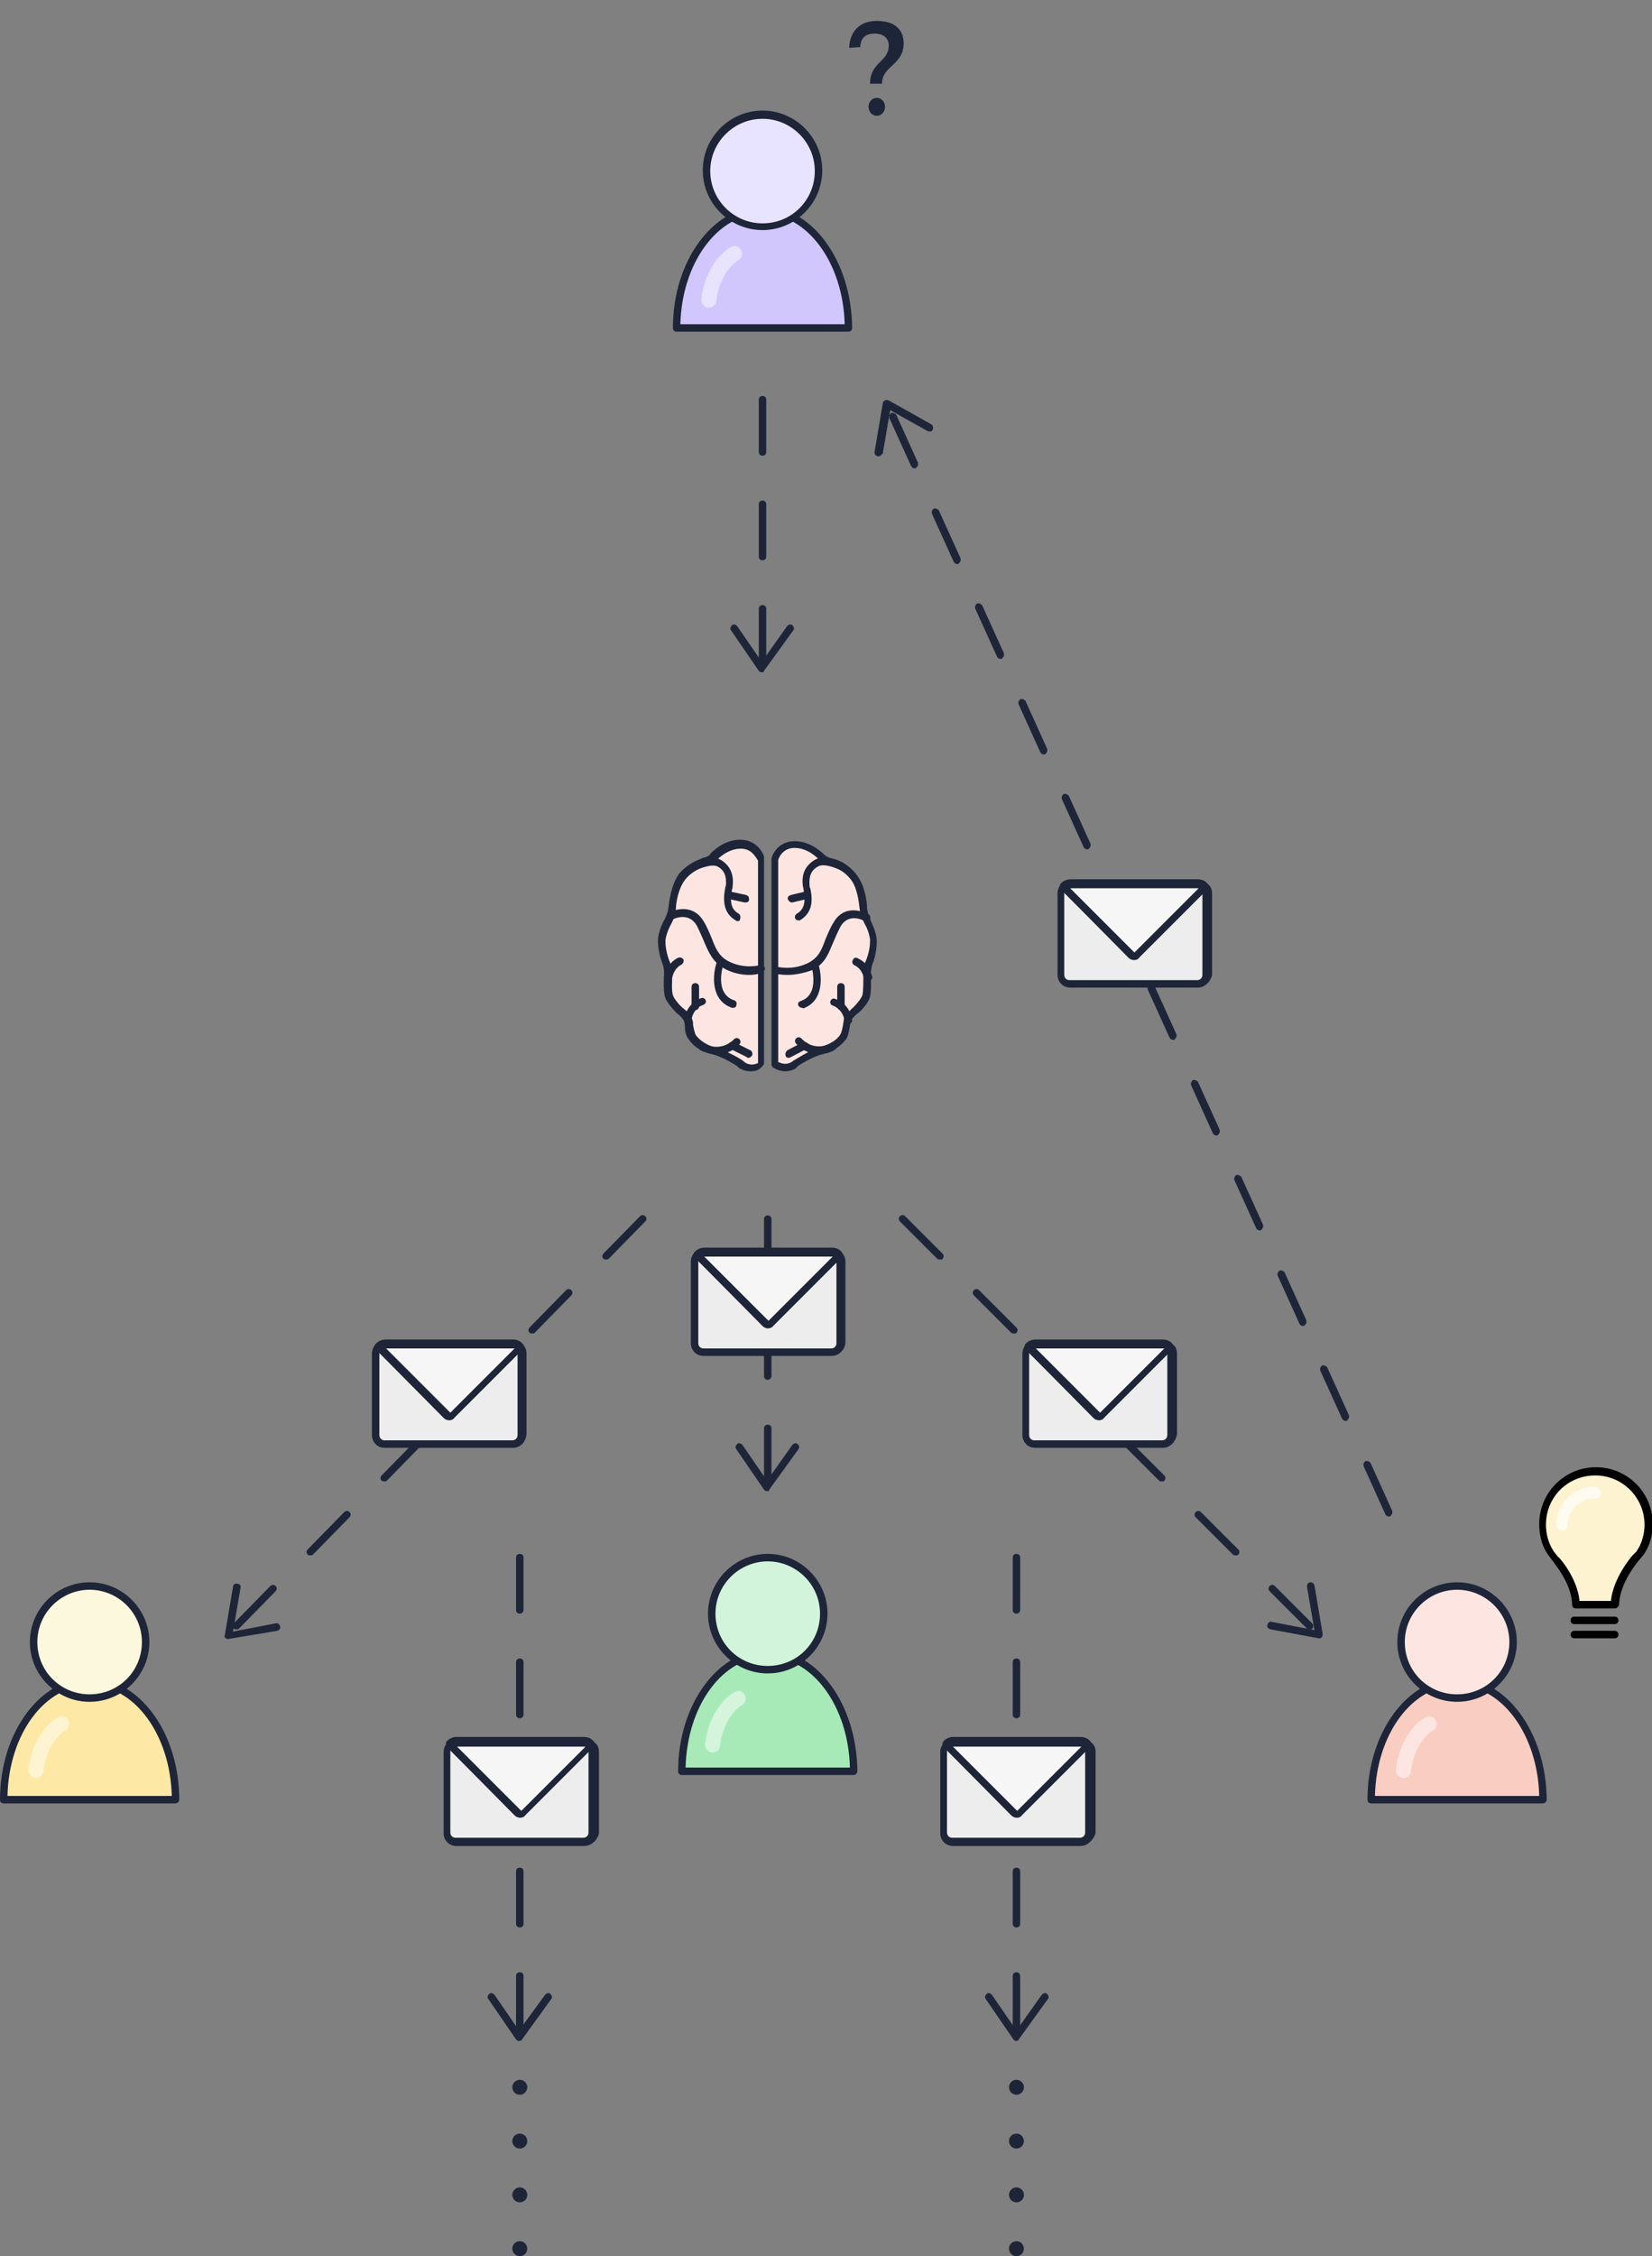 <?xml version="1.0" encoding="utf-8"?>
<!-- Generator: Adobe Illustrator 18.1.1, SVG Export Plug-In . SVG Version: 6.00 Build 0)  -->
<svg version="1.1" id="Calque_1" xmlns="http://www.w3.org/2000/svg" xmlns:xlink="http://www.w3.org/1999/xlink" x="0px" y="0px"
	 viewBox="0 0 221.2 302" enable-background="new 0 0 221.2 302" xml:space="preserve">
<rect x="0" y="0" width="221.2" height="302" fill="#808080" stroke="none"/>
<g>
	<g>
		<path fill="#FDE6E2" d="M101.8,115.1c0,0-0.5-1.9-2.7-2c-2.1,0-3.7,1.8-3.7,1.8s-0.4,0.4-1.1,0.6c-0.8,0.2-2.1,0.7-3.1,2
			c-1,1.2-1.3,3.2-1.3,4.2c-0.1,1-0.4,1.6-0.7,2.1c-0.3,0.5-0.7,1.6-0.7,2.2c0,1.1,0.3,2.2,0.6,2.9c0.3,0.8,0.2,1.9,0.2,1.9
			s-0.1,1.6,0.1,2.4c0.2,0.8,1.4,2,1.4,2s1,0.7,1.2,1.3c0.2,0.6,0.2,1.7,0.6,2.3s1.3,1.4,2.8,1.8s3.6,1.7,3.6,1.7s1.2,1.1,2.8,0.1
			V115.1z"/>
		<path fill="#1E2538" d="M100.5,143.4C100.5,143.4,100.5,143.4,100.5,143.4c-1.1,0-1.8-0.6-1.8-0.7v0c0,0-2-1.3-3.4-1.6
			c-1.8-0.4-2.7-1.4-3.1-2c-0.4-0.5-0.5-1.2-0.5-1.8c0-0.2-0.1-0.5-0.1-0.6c-0.1-0.3-0.6-0.8-1-1.1c-0.2-0.2-1.4-1.4-1.6-2.3
			c-0.2-0.9-0.1-2.5-0.1-2.6c0,0,0.1-1-0.2-1.7c-0.3-0.8-0.6-1.9-0.6-3.1c0-0.8,0.4-1.9,0.7-2.5c0.3-0.5,0.6-1.1,0.7-1.9
			c0.1-0.9,0.4-3.1,1.4-4.5c1.2-1.5,2.9-2,3.3-2.2c0.6-0.1,0.9-0.4,0.9-0.5c0.1-0.1,1.7-1.9,4-1.9c2,0,3,1.5,3.2,2.3
			c0,0,0,0.1,0,0.1v27.5c0,0.2-0.1,0.3-0.2,0.4C101.6,143.3,101.1,143.4,100.5,143.4z M99.2,113.6c-1.9,0-3.3,1.6-3.3,1.6
			c0,0.1-0.5,0.5-1.4,0.8c-0.4,0.1-1.8,0.5-2.8,1.8c-0.9,1.2-1.2,3.1-1.2,3.9c-0.1,1.1-0.5,1.7-0.8,2.3c-0.3,0.6-0.6,1.5-0.6,2
			c0,1,0.3,2.1,0.6,2.8c0.3,0.9,0.3,2.1,0.3,2.1c0,0.4-0.1,1.7,0.1,2.3c0.1,0.4,0.8,1.3,1.3,1.7c0.1,0.1,1.1,0.8,1.3,1.6
			c0.1,0.2,0.1,0.5,0.1,0.7c0.1,0.5,0.2,1.1,0.4,1.4c0.3,0.4,1.1,1.2,2.5,1.6c1.6,0.4,3.7,1.7,3.8,1.8c0.1,0.1,0.5,0.5,1.2,0.5l0,0
			c0.3,0,0.5-0.1,0.8-0.2v-27.1C101.2,114.8,100.7,113.6,99.2,113.6C99.2,113.6,99.2,113.6,99.2,113.6z"/>
	</g>
	<g>
		<path fill="#1E2538" d="M98.8,123.3c-0.1,0-0.2,0-0.3-0.1c-1.9-1.1-1.6-3.2-1.4-4.3c0-0.2,0.1-0.3,0.1-0.4c0.1-1.2-0.2-2-1.1-2.5
			c-0.7-0.4-2.3,0.2-2.9,0.4c-0.2,0.1-0.5,0-0.7-0.2c-0.1-0.2,0-0.5,0.2-0.7c0.3-0.1,2.5-1.2,3.8-0.4c1.2,0.7,1.8,1.9,1.6,3.5
			c0,0.1,0,0.3-0.1,0.5c-0.2,1.3-0.3,2.5,0.9,3.2c0.2,0.1,0.3,0.4,0.2,0.7C99.1,123.2,99,123.3,98.8,123.3z"/>
	</g>
	<g>
		<path fill="#1E2538" d="M100.3,130.5c-0.9,0-2.2-0.2-3.4-0.9c-1.5-0.9-2-2.1-2.6-3.5c-0.3-0.7-0.6-1.4-1-2.2
			c-1.1-1.9-3.1-0.9-3.3-0.8c-0.2,0.1-0.5,0-0.7-0.2c-0.1-0.2-0.1-0.5,0.2-0.7c1.1-0.6,3.4-1.1,4.7,1.1c0.5,0.8,0.8,1.6,1.1,2.3
			c0.5,1.3,0.9,2.3,2.1,3c2.2,1.2,4.3,0.6,4.4,0.6c0.3-0.1,0.5,0.1,0.6,0.3c0.1,0.3-0.1,0.5-0.3,0.6
			C101.9,130.3,101.2,130.5,100.3,130.5z"/>
	</g>
	<g>
		<path fill="#B2B2B2" d="M89.4,130.9c0,0,0.3-1.6,1.6-2.2"/>
		<path fill="#1E2538" d="M89.4,131.4C89.4,131.4,89.4,131.4,89.4,131.4c-0.4-0.1-0.5-0.3-0.5-0.6c0-0.1,0.3-1.8,1.9-2.6
			c0.3-0.1,0.5,0,0.7,0.2c0.1,0.3,0,0.5-0.2,0.7c-1.1,0.5-1.3,1.8-1.3,1.8C89.9,131.2,89.7,131.4,89.4,131.4z"/>
	</g>
	<g>
		<path fill="#1E2538" d="M98.2,134.9c-0.1,0-0.1,0-0.2,0c-2.9-1-2.6-4.5-2-6.2c0.1-0.3,0.4-0.4,0.6-0.3c0.3,0.1,0.4,0.4,0.3,0.6
			c-0.1,0.2-1.3,4,1.4,4.9c0.3,0.1,0.4,0.4,0.3,0.6C98.6,134.8,98.4,134.9,98.2,134.9z"/>
	</g>
	<g>
		<path fill="#1E2538" d="M96,141.1c-0.9,0-1.7-0.3-2.2-0.5c-0.2-0.1-0.3-0.4-0.2-0.7c0.1-0.2,0.4-0.3,0.7-0.2
			c0.1,0.1,2.2,1.2,4-0.6c0.2-0.2,0.5-0.2,0.7,0c0.2,0.2,0.2,0.5,0,0.7C98.1,140.8,97,141.1,96,141.1z"/>
	</g>
	<g>
		<line fill="#B2B2B2" x1="98" y1="140" x2="100.2" y2="141.1"/>
		<path fill="#1E2538" d="M100.2,141.6c-0.1,0-0.2,0-0.2-0.1l-2.2-1.1c-0.2-0.1-0.3-0.4-0.2-0.7c0.1-0.2,0.4-0.3,0.7-0.2l2.2,1.1
			c0.2,0.1,0.3,0.4,0.2,0.7C100.5,141.5,100.4,141.6,100.2,141.6z"/>
	</g>
	<g>
		<path fill="#B2B2B2" d="M92.1,136.6c0,0,0.2-1.9,2-2.5"/>
		<path fill="#1E2538" d="M92.1,137.1C92.1,137.1,92.1,137.1,92.1,137.1c-0.3,0-0.5-0.3-0.5-0.6c0-0.1,0.3-2.2,2.3-2.9
			c0.3-0.1,0.5,0.1,0.6,0.3c0.1,0.3-0.1,0.5-0.3,0.6c-1.5,0.5-1.6,2-1.6,2C92.6,136.9,92.3,137.1,92.1,137.1z"/>
	</g>
	<g>
		<line fill="#B2B2B2" x1="97.5" y1="119.8" x2="99.8" y2="120.3"/>
		<path fill="#1E2538" d="M99.8,120.8c0,0-0.1,0-0.1,0l-2.3-0.5c-0.3-0.1-0.4-0.3-0.4-0.6c0.1-0.3,0.3-0.4,0.6-0.4l2.3,0.5
			c0.3,0.1,0.4,0.3,0.4,0.6C100.3,120.7,100.1,120.8,99.8,120.8z"/>
	</g>
	<g>
		<line fill="#B2B2B2" x1="93.1" y1="134.7" x2="93.1" y2="132.1"/>
		<path fill="#1E2538" d="M93.1,135.2c-0.3,0-0.5-0.2-0.5-0.5l0-2.6c0-0.3,0.2-0.5,0.5-0.5c0,0,0,0,0,0c0.3,0,0.5,0.2,0.5,0.5l0,2.6
			C93.6,135,93.4,135.2,93.1,135.2C93.1,135.2,93.1,135.2,93.1,135.2z"/>
	</g>
	<g>
		<path fill="#FDE6E2" d="M103.8,115c0,0,0.5-1.9,2.7-2c2.1,0,3.7,1.8,3.7,1.8s0.4,0.4,1.1,0.6c0.8,0.2,2.1,0.7,3.1,2
			c1,1.2,1.3,3.2,1.3,4.2c0.1,1,0.4,1.6,0.7,2.1c0.3,0.5,0.7,1.6,0.7,2.2c0,1.1-0.3,2.2-0.6,2.9c-0.3,0.8-0.2,1.9-0.2,1.9
			s0.1,1.6-0.1,2.4c-0.2,0.8-1.4,2-1.4,2s-1,0.7-1.2,1.3s-0.2,1.7-0.6,2.3s-1.3,1.4-2.8,1.8c-1.5,0.4-3.6,1.7-3.6,1.7
			s-1.2,1.1-2.8,0.1V115z"/>
		<path fill="#1E2538" d="M105.1,143.4c-0.5,0-1.1-0.2-1.6-0.5c-0.1-0.1-0.2-0.3-0.2-0.4V115c0,0,0-0.1,0-0.1
			c0.2-0.8,1.1-2.3,3.1-2.3c0,0,0,0,0,0c2.4,0,4,1.9,4.1,1.9c0,0,0.3,0.3,0.9,0.4c0.5,0.1,2.1,0.6,3.3,2.2c1.1,1.4,1.4,3.6,1.4,4.5
			c0.1,0.8,0.4,1.4,0.6,1.9c0.3,0.6,0.7,1.7,0.7,2.5c0,1.2-0.3,2.4-0.6,3.1c-0.2,0.6-0.2,1.4-0.2,1.7c0,0.1,0.1,1.7-0.1,2.6
			c-0.2,0.9-1.4,2.1-1.6,2.2c-0.4,0.3-0.9,0.8-1,1.1c0,0.2-0.1,0.4-0.1,0.6c-0.1,0.6-0.2,1.3-0.5,1.8c-0.4,0.5-1.3,1.5-3.1,2
			c-1.4,0.3-3.4,1.6-3.5,1.7c0,0,0,0,0,0C106.9,142.8,106.2,143.4,105.1,143.4z M104.3,142.2c0.3,0.1,0.5,0.2,0.8,0.2
			c0.7,0,1.1-0.4,1.1-0.4c0.2-0.1,2.3-1.5,3.8-1.9c1.4-0.4,2.2-1.1,2.5-1.6c0.2-0.3,0.3-0.9,0.4-1.4c0-0.3,0.1-0.5,0.1-0.7
			c0.2-0.7,1.2-1.5,1.3-1.6c0.4-0.4,1.1-1.2,1.2-1.7c0.1-0.6,0.1-1.8,0.1-2.3c0-0.1-0.1-1.3,0.3-2.1c0.3-0.7,0.6-1.7,0.6-2.8
			c0-0.5-0.3-1.5-0.6-2c-0.3-0.6-0.7-1.3-0.8-2.3c-0.1-0.8-0.3-2.8-1.2-3.9c-1-1.3-2.4-1.7-2.8-1.8c-0.9-0.2-1.3-0.7-1.4-0.8
			c0,0-1.4-1.6-3.3-1.6c-1.6,0-2.1,1.3-2.2,1.6V142.2z"/>
	</g>
	<g>
		<path fill="#1E2538" d="M106.9,123.2c-0.2,0-0.3-0.1-0.4-0.2c-0.1-0.2-0.1-0.5,0.2-0.7c1.2-0.7,1.1-1.9,0.9-3.2
			c0-0.2-0.1-0.4-0.1-0.5c-0.2-1.6,0.3-2.7,1.6-3.5c1.3-0.8,3.6,0.3,3.8,0.4c0.2,0.1,0.4,0.4,0.2,0.7s-0.4,0.4-0.7,0.2
			c-0.5-0.2-2.1-0.9-2.9-0.4c-0.9,0.5-1.2,1.3-1.1,2.5c0,0.1,0,0.3,0.1,0.4c0.2,1.1,0.6,3.1-1.4,4.3
			C107.1,123.2,107,123.2,106.9,123.2z"/>
	</g>
	<g>
		<path fill="#1E2538" d="M105.4,130.5c-1,0-1.7-0.2-1.7-0.2c-0.3-0.1-0.4-0.4-0.3-0.6c0.1-0.3,0.4-0.4,0.6-0.3c0,0,2.2,0.6,4.4-0.6
			c1.2-0.7,1.6-1.6,2.1-3c0.3-0.7,0.6-1.5,1.1-2.3c1.3-2.3,3.6-1.7,4.7-1.1c0.2,0.1,0.3,0.4,0.2,0.7c-0.1,0.2-0.4,0.3-0.7,0.2
			c-0.2-0.1-2.2-1.2-3.3,0.8c-0.4,0.8-0.7,1.5-1,2.2c-0.6,1.4-1,2.6-2.6,3.5C107.6,130.3,106.4,130.5,105.4,130.5z"/>
	</g>
	<g>
		<path fill="#B2B2B2" d="M116.2,130.9c0,0-0.3-1.6-1.6-2.2"/>
		<path fill="#1E2538" d="M116.2,131.4c-0.2,0-0.5-0.2-0.5-0.4l0,0c0,0-0.2-1.3-1.3-1.8c-0.2-0.1-0.4-0.4-0.2-0.7
			c0.1-0.3,0.4-0.4,0.7-0.2c1.6,0.7,1.9,2.5,1.9,2.6C116.8,131,116.6,131.3,116.2,131.4C116.3,131.3,116.3,131.4,116.2,131.4z"/>
	</g>
	<g>
		<path fill="#1E2538" d="M107.4,134.9c-0.2,0-0.4-0.1-0.5-0.3c-0.1-0.3,0-0.5,0.3-0.6c2.7-0.9,1.4-4.8,1.4-4.9
			c-0.1-0.3,0.1-0.5,0.3-0.6c0.3-0.1,0.5,0.1,0.6,0.3c0.6,1.7,0.9,5.2-2,6.2C107.5,134.9,107.5,134.9,107.4,134.9z"/>
	</g>
	<g>
		<path fill="#1E2538" d="M109.7,141.1c-1,0-2.1-0.3-3.1-1.4c-0.2-0.2-0.2-0.5,0-0.7c0.2-0.2,0.5-0.2,0.7,0c1.8,1.9,4,0.7,4,0.6
			c0.2-0.1,0.5-0.1,0.7,0.2c0.1,0.2,0.1,0.5-0.2,0.7C111.4,140.8,110.6,141.1,109.7,141.1z"/>
	</g>
	<g>
		<line fill="#B2B2B2" x1="107.6" y1="140" x2="105.6" y2="141.1"/>
		<path fill="#1E2538" d="M105.6,141.6c-0.2,0-0.4-0.1-0.4-0.3c-0.1-0.2,0-0.5,0.2-0.7l2.1-1.1c0.2-0.1,0.5,0,0.7,0.2
			c0.1,0.2,0,0.5-0.2,0.7l-2.1,1.1C105.7,141.6,105.7,141.6,105.6,141.6z"/>
	</g>
	<g>
		<path fill="#B2B2B2" d="M113.6,136.6c0,0-0.2-1.9-2-2.5"/>
		<path fill="#1E2538" d="M113.6,137.1c-0.3,0-0.5-0.2-0.5-0.4c0-0.1-0.2-1.6-1.6-2.1c-0.3-0.1-0.4-0.4-0.3-0.6
			c0.1-0.3,0.4-0.4,0.6-0.3c2.1,0.7,2.3,2.8,2.3,2.9C114.1,136.8,113.9,137.1,113.6,137.1C113.6,137.1,113.6,137.1,113.6,137.1z"/>
	</g>
	<g>
		<line fill="#B2B2B2" x1="108.1" y1="119.8" x2="106" y2="120.3"/>
		<path fill="#1E2538" d="M106,120.8c-0.2,0-0.4-0.2-0.5-0.4c-0.1-0.3,0.1-0.5,0.4-0.6l2.1-0.5c0.3-0.1,0.5,0.1,0.6,0.4
			c0.1,0.3-0.1,0.5-0.4,0.6l-2.1,0.5C106.1,120.8,106,120.8,106,120.8z"/>
	</g>
	<g>
		<line fill="#B2B2B2" x1="112.6" y1="134.7" x2="112.6" y2="132.1"/>
		<path fill="#1E2538" d="M112.6,135.2C112.6,135.2,112.6,135.2,112.6,135.2c-0.3,0-0.5-0.2-0.5-0.5l0-2.6c0-0.3,0.2-0.5,0.5-0.5
			c0.3,0,0.5,0.2,0.5,0.5l0,2.6C113.1,135,112.9,135.2,112.6,135.2z"/>
	</g>
</g>
<g>
	<path fill="#FEF3D1" d="M219,208.5c0,0-2.8,3.2-2.8,6.3H211c0-3.1-2.8-6.3-2.8-6.3l-0.6-0.8c-0.7-1.1-1.1-2.4-1.1-3.7
		c0-3.9,3.2-7.1,7.1-7.1s7.1,3.2,7.1,7.1c0,1.5-0.4,2.8-1.2,3.9L219,208.5z"/>
	<path d="M216.2,215.3H211c-0.3,0-0.5-0.2-0.5-0.5c0-2.9-2.7-5.9-2.7-6l-0.6-0.8c-0.8-1.2-1.1-2.6-1.1-4c0-4.2,3.4-7.6,7.6-7.6
		s7.6,3.4,7.6,7.6c0,1.5-0.4,3-1.3,4.2l-0.5,0.6c0,0-2.7,3.1-2.7,6C216.7,215.1,216.5,215.3,216.2,215.3z M211.5,214.3h4.2
		c0.3-3.1,2.8-6,2.9-6.1l0.5-0.5c0.7-1,1.1-2.3,1.1-3.6c0-3.6-2.9-6.6-6.6-6.6s-6.6,2.9-6.6,6.6c0,1.2,0.3,2.4,1,3.5l0.6,0.8
		C208.7,208.3,211.2,211.2,211.5,214.3z"/>
</g>
<g>
	<path d="M216.2,217.4h-5.4c-0.3,0-0.5-0.2-0.5-0.5s0.2-0.5,0.5-0.5h5.4c0.3,0,0.5,0.2,0.5,0.5S216.5,217.4,216.2,217.4z"/>
</g>
<g>
	<path d="M216.2,219.3h-5.4c-0.3,0-0.5-0.2-0.5-0.5s0.2-0.5,0.5-0.5h5.4c0.3,0,0.5,0.2,0.5,0.5S216.5,219.3,216.2,219.3z"/>
</g>
<g opacity="0.7">
	<path fill="#FFFFFF" d="M209.2,204.9c-0.4,0-0.8-0.3-0.8-0.8c0-2.8,2.3-5.1,5.1-5.1c0.4,0,0.8,0.3,0.8,0.8s-0.3,0.8-0.8,0.8
		c-2,0-3.6,1.6-3.6,3.6C209.9,204.6,209.6,204.9,209.2,204.9z"/>
</g>
<g>
	<path fill="#D1C7FD" d="M90.6,43.9c0-8.7,5.1-15.8,11.5-15.8s11.5,7.1,11.5,15.8H90.6z"/>
	<path fill="#1E2538" d="M113.6,44.4C113.6,44.4,113.6,44.4,113.6,44.4h-23c-0.3,0-0.5-0.2-0.5-0.5c0-9,5.4-16.3,12-16.3
		c6.6,0,11.9,7.3,12,16.2c0,0,0,0.1,0,0.1C114.1,44.2,113.9,44.4,113.6,44.4z M91.1,43.4h22c-0.2-8.2-5-14.8-11-14.8
		S91.3,35.2,91.1,43.4z"/>
</g>
<g>
	<circle fill="#E8E3FE" cx="102.1" cy="22.8" r="7.5"/>
	<path fill="#1E2538" d="M102.1,30.8c-4.4,0-8-3.6-8-8c0-4.4,3.6-8,8-8s8,3.6,8,8C110.1,27.2,106.5,30.8,102.1,30.8z M102.1,15.9
		c-3.8,0-7,3.1-7,7c0,3.8,3.1,7,7,7s7-3.1,7-7C109.1,19,105.9,15.9,102.1,15.9z"/>
</g>
<g>
	<path fill="#FACDC2" d="M183.6,240.9c0-8.7,5.1-15.8,11.5-15.8s11.5,7.1,11.5,15.8H183.6z"/>
	<path fill="#1E2538" d="M206.6,241.4C206.6,241.4,206.6,241.4,206.6,241.4h-23c-0.3,0-0.5-0.2-0.5-0.5c0-9,5.4-16.3,12-16.3
		c6.6,0,11.9,7.3,12,16.2c0,0,0,0.1,0,0.1C207.1,241.1,206.9,241.4,206.6,241.4z M184.1,240.4h22c-0.2-8.2-5-14.8-11-14.8
		S184.3,232.1,184.1,240.4z"/>
</g>
<g>
	<circle fill="#FDE6E2" cx="195.1" cy="219.8" r="7.5"/>
	<path fill="#1E2538" d="M195.1,227.8c-4.4,0-8-3.6-8-8s3.6-8,8-8c4.4,0,8,3.6,8,8S199.5,227.8,195.1,227.8z M195.1,212.8
		c-3.8,0-7,3.1-7,7s3.1,7,7,7s7-3.1,7-7S198.9,212.8,195.1,212.8z"/>
</g>
<g>
	<path fill="#A8E9B8" d="M91.3,237.1c0-8.7,5.1-15.8,11.5-15.8s11.5,7.1,11.5,15.8H91.3z"/>
	<path fill="#1E2538" d="M114.3,237.6C114.3,237.6,114.3,237.6,114.3,237.6h-23c-0.3,0-0.5-0.2-0.5-0.5c0-9,5.4-16.3,12-16.3
		c6.6,0,11.9,7.3,12,16.2c0,0,0,0.1,0,0.1C114.8,237.3,114.6,237.6,114.3,237.6z M91.8,236.6h22c-0.2-8.2-5-14.8-11-14.8
		C96.8,221.7,92,228.3,91.8,236.6z"/>
</g>
<g>
	<circle fill="#D2F4DB" cx="102.8" cy="216" r="7.5"/>
	<path fill="#1E2538" d="M102.8,224c-4.4,0-8-3.6-8-8s3.6-8,8-8s8,3.6,8,8S107.2,224,102.8,224z M102.8,209c-3.8,0-7,3.1-7,7
		s3.1,7,7,7s7-3.1,7-7S106.6,209,102.8,209z"/>
</g>
<g>
	<path fill="#1E2538" d="M113.7,6.4c0.1-2.3,1.5-3.6,3.7-3.6c2.2,0,3.6,1,3.6,3c0,2.9-2.9,3-2.9,5.4h-1.6c0-2.9,2.5-2.9,2.5-5.1
		c0-1-0.7-1.6-1.9-1.6c-1.2,0-1.9,0.6-1.9,1.8L113.7,6.4z M118.5,14.3c0,0.7-0.5,1.2-1.1,1.2s-1.1-0.5-1.1-1.2
		c0-0.7,0.5-1.2,1.1-1.2S118.5,13.6,118.5,14.3z"/>
</g>
<g>
	<path fill="#1E2538" d="M102,90C102,90,102,90,102,90c-0.2,0-0.3-0.1-0.4-0.2l-3.7-5.4c-0.2-0.2-0.1-0.5,0.1-0.7
		c0.2-0.2,0.5-0.1,0.7,0.1l3.3,4.8l3.4-4.8c0.2-0.2,0.5-0.3,0.7-0.1c0.2,0.2,0.3,0.5,0.1,0.7l-3.9,5.4C102.3,89.9,102.2,90,102,90z"
		/>
</g>
<g>
	<path fill="#1E2538" d="M102.1,89c-0.3,0-0.5-0.2-0.5-0.5v-7c0-0.3,0.2-0.5,0.5-0.5s0.5,0.2,0.5,0.5v7
		C102.6,88.8,102.4,89,102.1,89z M102.1,75c-0.3,0-0.5-0.2-0.5-0.5v-7c0-0.3,0.2-0.5,0.5-0.5s0.5,0.2,0.5,0.5v7
		C102.6,74.8,102.4,75,102.1,75z M102.1,61c-0.3,0-0.5-0.2-0.5-0.5v-7c0-0.3,0.2-0.5,0.5-0.5s0.5,0.2,0.5,0.5v7
		C102.6,60.8,102.4,61,102.1,61z"/>
</g>
<g>
	<path fill="#1E2538" d="M102.7,199.6C102.7,199.6,102.7,199.6,102.7,199.6c-0.2,0-0.3-0.1-0.4-0.2l-3.7-5.4
		c-0.2-0.2-0.1-0.5,0.1-0.7c0.2-0.2,0.5-0.1,0.7,0.1l3.3,4.8l3.4-4.8c0.2-0.2,0.5-0.3,0.7-0.1c0.2,0.2,0.3,0.5,0.1,0.7l-3.9,5.4
		C103,199.6,102.9,199.6,102.7,199.6z"/>
</g>
<g>
	<path fill="#1E2538" d="M69.5,273.2C69.5,273.2,69.5,273.2,69.5,273.2c-0.2,0-0.3-0.1-0.4-0.2l-3.7-5.4c-0.2-0.2-0.1-0.5,0.1-0.7
		c0.2-0.2,0.5-0.1,0.7,0.1l3.3,4.8L73,267c0.2-0.2,0.5-0.3,0.7-0.1c0.2,0.2,0.3,0.5,0.1,0.7l-3.9,5.4
		C69.9,273.1,69.7,273.2,69.5,273.2z"/>
</g>
<g>
	<path fill="#1E2538" d="M136.1,273.2C136,273.2,136,273.2,136.1,273.2c-0.2,0-0.3-0.1-0.4-0.2l-3.7-5.4c-0.2-0.2-0.1-0.5,0.1-0.7
		c0.2-0.2,0.5-0.1,0.7,0.1l3.3,4.8l3.4-4.8c0.2-0.2,0.5-0.3,0.7-0.1c0.2,0.2,0.3,0.5,0.1,0.7l-3.9,5.4
		C136.4,273.1,136.2,273.2,136.1,273.2z"/>
</g>
<g>
	<path fill="#1E2538" d="M102.8,198.7c-0.3,0-0.5-0.2-0.5-0.5v-7c0-0.3,0.2-0.5,0.5-0.5s0.5,0.2,0.5,0.5v7
		C103.3,198.4,103.1,198.7,102.8,198.7z M102.8,184.7c-0.3,0-0.5-0.2-0.5-0.5v-7c0-0.3,0.2-0.5,0.5-0.5s0.5,0.2,0.5,0.5v7
		C103.3,184.4,103.1,184.7,102.8,184.7z M102.8,170.7c-0.3,0-0.5-0.2-0.5-0.5v-7c0-0.3,0.2-0.5,0.5-0.5s0.5,0.2,0.5,0.5v7
		C103.3,170.4,103.1,170.7,102.8,170.7z"/>
</g>
<g>
	<path fill="#1E2538" d="M176.6,219.3C176.6,219.3,176.6,219.3,176.6,219.3l-6.5-1.2c-0.3-0.1-0.5-0.3-0.4-0.6
		c0.1-0.3,0.3-0.5,0.6-0.4l5.7,1.1l-1-5.8c0-0.3,0.1-0.5,0.4-0.6c0.3,0,0.5,0.1,0.6,0.4l1.1,6.5c0,0.2,0,0.3-0.1,0.4
		C176.9,219.3,176.8,219.3,176.6,219.3z"/>
</g>
<g>
	<path fill="#1E2538" d="M175.4,218.1c-0.1,0-0.3,0-0.4-0.1l-5-5c-0.2-0.2-0.2-0.5,0-0.7s0.5-0.2,0.7,0l5,5c0.2,0.2,0.2,0.5,0,0.7
		C175.7,218.1,175.5,218.1,175.4,218.1z M165.5,208.2c-0.1,0-0.3,0-0.4-0.1l-5-5c-0.2-0.2-0.2-0.5,0-0.7s0.5-0.2,0.7,0l5,5
		c0.2,0.2,0.2,0.5,0,0.7C165.8,208.2,165.6,208.2,165.5,208.2z M155.6,198.3c-0.1,0-0.3,0-0.4-0.1l-5-5c-0.2-0.2-0.2-0.5,0-0.7
		s0.5-0.2,0.7,0l5,5c0.2,0.2,0.2,0.5,0,0.7C155.9,198.3,155.8,198.3,155.6,198.3z M145.7,188.4c-0.1,0-0.3,0-0.4-0.1l-5-5
		c-0.2-0.2-0.2-0.5,0-0.7s0.5-0.2,0.7,0l5,5c0.2,0.2,0.2,0.5,0,0.7C146,188.4,145.9,188.4,145.7,188.4z M135.8,178.5
		c-0.1,0-0.3,0-0.4-0.1l-5-5c-0.2-0.2-0.2-0.5,0-0.7s0.5-0.2,0.7,0l5,5c0.2,0.2,0.2,0.5,0,0.7C136.1,178.5,136,178.5,135.8,178.5z
		 M125.9,168.6c-0.1,0-0.3,0-0.4-0.1l-5-5c-0.2-0.2-0.2-0.5,0-0.7s0.5-0.2,0.7,0l5,5c0.2,0.2,0.2,0.5,0,0.7
		C126.2,168.6,126.1,168.6,125.9,168.6z"/>
</g>
<g>
	<path fill="#1E2538" d="M117.6,61.1C117.5,61.1,117.5,61.1,117.6,61.1c-0.4-0.1-0.5-0.3-0.5-0.6l1.1-6.5c0-0.2,0.1-0.3,0.3-0.4
		c0.1-0.1,0.3-0.1,0.5,0l5.7,3.2c0.2,0.1,0.3,0.4,0.2,0.7s-0.4,0.3-0.7,0.2l-5-2.8l-1,5.8C118,60.9,117.8,61.1,117.6,61.1z"/>
</g>
<g>
	<path fill="#1E2538" d="M186,203c-0.2,0-0.4-0.1-0.5-0.3l-2.9-6.4c-0.1-0.3,0-0.5,0.2-0.7c0.2-0.1,0.5,0,0.7,0.2l2.9,6.4
		c0.1,0.3,0,0.5-0.2,0.7C186.2,203,186.1,203,186,203z M180.2,190.2c-0.2,0-0.4-0.1-0.5-0.3l-2.9-6.4c-0.1-0.3,0-0.5,0.2-0.7
		c0.2-0.1,0.5,0,0.7,0.2l2.9,6.4c0.1,0.3,0,0.5-0.2,0.7C180.4,190.2,180.3,190.2,180.2,190.2z M174.5,177.5c-0.2,0-0.4-0.1-0.5-0.3
		l-2.9-6.4c-0.1-0.3,0-0.5,0.2-0.7c0.2-0.1,0.5,0,0.7,0.2l2.9,6.4c0.1,0.3,0,0.5-0.2,0.7C174.6,177.5,174.5,177.5,174.5,177.5z
		 M168.7,164.7c-0.2,0-0.4-0.1-0.5-0.3l-2.9-6.4c-0.1-0.3,0-0.5,0.2-0.7c0.2-0.1,0.5,0,0.7,0.2l2.9,6.4c0.1,0.3,0,0.5-0.2,0.7
		C168.8,164.7,168.8,164.7,168.7,164.7z M162.9,152c-0.2,0-0.4-0.1-0.5-0.3l-2.9-6.4c-0.1-0.3,0-0.5,0.2-0.7c0.2-0.1,0.5,0,0.7,0.2
		l2.9,6.4c0.1,0.3,0,0.5-0.2,0.7C163,152,163,152,162.9,152z M157.1,139.2c-0.2,0-0.4-0.1-0.5-0.3l-2.9-6.4c-0.1-0.3,0-0.5,0.2-0.7
		c0.2-0.1,0.5,0,0.7,0.2l2.9,6.4c0.1,0.3,0,0.5-0.2,0.7C157.3,139.2,157.2,139.2,157.1,139.2z M151.4,126.5c-0.2,0-0.4-0.1-0.5-0.3
		l-2.9-6.4c-0.1-0.3,0-0.5,0.2-0.7c0.2-0.1,0.5,0,0.7,0.2l2.9,6.4c0.1,0.3,0,0.5-0.2,0.7C151.5,126.5,151.4,126.5,151.4,126.5z
		 M145.6,113.7c-0.2,0-0.4-0.1-0.5-0.3l-2.9-6.4c-0.1-0.3,0-0.5,0.2-0.7c0.2-0.1,0.5,0,0.7,0.2l2.9,6.4c0.1,0.3,0,0.5-0.2,0.7
		C145.7,113.7,145.6,113.7,145.6,113.7z M139.8,101c-0.2,0-0.4-0.1-0.5-0.3l-2.9-6.4c-0.1-0.3,0-0.5,0.2-0.7c0.2-0.1,0.5,0,0.7,0.2
		l2.9,6.4c0.1,0.3,0,0.5-0.2,0.7C139.9,101,139.9,101,139.8,101z M134,88.2c-0.2,0-0.4-0.1-0.5-0.3l-2.9-6.4c-0.1-0.3,0-0.5,0.2-0.7
		c0.2-0.1,0.5,0,0.7,0.2l2.9,6.4c0.1,0.3,0,0.5-0.2,0.7C134.2,88.2,134.1,88.2,134,88.2z M128.2,75.5c-0.2,0-0.4-0.1-0.5-0.3
		l-2.9-6.4c-0.1-0.3,0-0.5,0.2-0.7c0.2-0.1,0.5,0,0.7,0.2l2.9,6.4c0.1,0.3,0,0.5-0.2,0.7C128.4,75.5,128.3,75.5,128.2,75.5z
		 M122.5,62.7c-0.2,0-0.4-0.1-0.5-0.3l-2.9-6.4c-0.1-0.3,0-0.5,0.2-0.7c0.2-0.1,0.5,0,0.7,0.2l2.9,6.4c0.1,0.3,0,0.5-0.2,0.7
		C122.6,62.7,122.5,62.7,122.5,62.7z"/>
</g>
<g>
	<path fill="#FDE9A5" d="M23.5,240.9c0-8.7-5.1-15.8-11.5-15.8s-11.5,7.1-11.5,15.8H23.5z"/>
	<path fill="#1E2538" d="M23.5,241.4h-23c-0.3,0-0.5-0.2-0.5-0.5c0-9,5.4-16.3,12-16.3s12,7.3,12,16.3
		C24,241.1,23.8,241.4,23.5,241.4z M1,240.4h22c-0.2-8.2-5-14.8-11-14.8S1.2,232.1,1,240.4z"/>
</g>
<g>
	<circle fill="#FCF8DE" cx="12" cy="219.8" r="7.5"/>
	<path fill="#1E2538" d="M12,227.8c-4.4,0-8-3.6-8-8s3.6-8,8-8s8,3.6,8,8S16.4,227.8,12,227.8z M12,212.8c-3.8,0-7,3.1-7,7
		s3.1,7,7,7s7-3.1,7-7S15.8,212.8,12,212.8z"/>
</g>
<g>
	<path fill="#1E2538" d="M30.5,219.4c-0.1,0-0.3-0.1-0.3-0.1c-0.1-0.1-0.2-0.3-0.1-0.4l1.1-6.5c0-0.3,0.3-0.5,0.6-0.4
		c0.3,0,0.5,0.3,0.4,0.6l-1,5.8l5.7-1.1c0.3-0.1,0.5,0.1,0.6,0.4c0.1,0.3-0.1,0.5-0.4,0.6L30.5,219.4
		C30.5,219.4,30.5,219.4,30.5,219.4z"/>
</g>
<g>
	<path fill="#1E2538" d="M31.7,218.1c-0.1,0-0.3,0-0.4-0.1c-0.2-0.2-0.2-0.5,0-0.7l4.9-5c0.2-0.2,0.5-0.2,0.7,0s0.2,0.5,0,0.7
		l-4.9,5C31.9,218.1,31.8,218.1,31.7,218.1z M41.6,208.2c-0.1,0-0.3,0-0.4-0.1c-0.2-0.2-0.2-0.5,0-0.7l4.9-5c0.2-0.2,0.5-0.2,0.7,0
		s0.2,0.5,0,0.7l-4.9,5C41.8,208.2,41.7,208.2,41.6,208.2z M51.5,198.3c-0.1,0-0.3,0-0.4-0.1c-0.2-0.2-0.2-0.5,0-0.7l4.9-5
		c0.2-0.2,0.5-0.2,0.7,0s0.2,0.5,0,0.7l-4.9,5C51.7,198.3,51.6,198.3,51.5,198.3z M61.4,188.4c-0.1,0-0.3,0-0.4-0.1
		c-0.2-0.2-0.2-0.5,0-0.7l4.9-5c0.2-0.2,0.5-0.2,0.7,0s0.2,0.5,0,0.7l-4.9,5C61.6,188.4,61.5,188.4,61.4,188.4z M71.3,178.5
		c-0.1,0-0.3,0-0.4-0.1c-0.2-0.2-0.2-0.5,0-0.7l4.9-5c0.2-0.2,0.5-0.2,0.7,0s0.2,0.5,0,0.7l-4.9,5C71.5,178.5,71.4,178.5,71.3,178.5
		z M81.2,168.6c-0.1,0-0.3,0-0.4-0.1c-0.2-0.2-0.2-0.5,0-0.7l4.9-5c0.2-0.2,0.5-0.2,0.7,0s0.2,0.5,0,0.7l-4.9,5
		C81.4,168.6,81.3,168.6,81.2,168.6z"/>
</g>
<g>
	<g>
		<path fill="#EDEDED" d="M60.6,189.4c-0.2,0.2-0.5,0.2-0.7,0l-9.2-9.2c-0.2,0.2-0.4,0.5-0.4,0.9V192c0,0.7,0.6,1.2,1.2,1.2h17.1
			c0.7,0,1.2-0.6,1.2-1.2v-10.9c0-0.3-0.1-0.6-0.3-0.8L60.6,189.4z"/>
		<path fill="#1E2538" d="M68.7,193.8H51.5c-1,0-1.7-0.8-1.7-1.7v-10.9c0-0.5,0.2-0.9,0.5-1.3c0.2-0.2,0.5-0.2,0.7,0l9.2,9.2
			l9.1-9.1c0.1-0.1,0.2-0.1,0.4-0.1c0.1,0,0.3,0.1,0.4,0.2c0.3,0.3,0.4,0.7,0.4,1.1V192C70.4,193,69.7,193.8,68.7,193.8z
			 M50.8,181.1C50.8,181.1,50.8,181.1,50.8,181.1l0,11c0,0.4,0.3,0.7,0.7,0.7h17.1c0.4,0,0.7-0.3,0.7-0.7v-10.8l-8.5,8.5
			c-0.4,0.4-1,0.4-1.4,0L50.8,181.1z"/>
	</g>
	<g>
		<path fill="#F6F6F6" d="M60.6,189.4l9.1-9.1c-0.2-0.3-0.6-0.5-0.9-0.5H51.5c-0.3,0-0.6,0.1-0.9,0.3l9.2,9.2
			C60,189.6,60.4,189.6,60.6,189.4z"/>
		<path fill="#1E2538" d="M60.2,190.1c-0.3,0-0.5-0.1-0.7-0.3l-9.2-9.2c-0.1-0.1-0.1-0.2-0.1-0.4s0.1-0.3,0.2-0.4
			c0.3-0.3,0.8-0.5,1.2-0.5h17.1c0.5,0,1,0.2,1.3,0.6c0.2,0.2,0.2,0.5,0,0.7l-9.1,9.1C60.7,190,60.5,190.1,60.2,190.1z M51.6,180.4
			l8.7,8.7c0,0,0,0,0,0l8.6-8.6c-0.1,0-0.1,0-0.2,0H51.6z"/>
	</g>
</g>
<g>
	<g>
		<path fill="#EDEDED" d="M147.6,189.4c-0.2,0.2-0.5,0.2-0.7,0l-9.2-9.2c-0.2,0.2-0.4,0.5-0.4,0.9V192c0,0.7,0.6,1.2,1.2,1.2h17.1
			c0.7,0,1.2-0.6,1.2-1.2v-10.9c0-0.3-0.1-0.6-0.3-0.8L147.6,189.4z"/>
		<path fill="#1E2538" d="M155.7,193.8h-17.1c-1,0-1.7-0.8-1.7-1.7v-10.9c0-0.5,0.2-0.9,0.5-1.3c0.2-0.2,0.5-0.2,0.7,0l9.2,9.2
			l9.1-9.1c0.1-0.1,0.2-0.2,0.4-0.1c0.1,0,0.3,0.1,0.4,0.2c0.3,0.3,0.4,0.7,0.4,1.1V192C157.4,193,156.7,193.8,155.7,193.8z
			 M137.8,181.1C137.8,181.1,137.8,181.1,137.8,181.1l0,11c0,0.4,0.3,0.7,0.7,0.7h17.1c0.4,0,0.7-0.3,0.7-0.7v-10.8l-8.5,8.5
			c-0.4,0.4-1,0.4-1.4,0L137.8,181.1z"/>
	</g>
	<g>
		<path fill="#F6F6F6" d="M147.6,189.4l9.1-9.1c-0.2-0.3-0.6-0.5-0.9-0.5h-17.1c-0.3,0-0.6,0.1-0.9,0.3l9.2,9.2
			C147,189.6,147.4,189.6,147.6,189.4z"/>
		<path fill="#1E2538" d="M147.2,190.1c-0.3,0-0.5-0.1-0.7-0.3l-9.2-9.2c-0.1-0.1-0.1-0.2-0.1-0.4s0.1-0.3,0.2-0.4
			c0.3-0.3,0.8-0.5,1.2-0.5h17.1c0.5,0,1,0.2,1.3,0.6c0.2,0.2,0.2,0.5,0,0.7l-9.1,9.1C147.7,190,147.5,190.1,147.2,190.1z
			 M138.6,180.4l8.7,8.7c0,0,0,0,0,0l8.6-8.6c-0.1,0-0.1,0-0.2,0H138.6z"/>
	</g>
</g>
<g>
	<g>
		<path fill="#EDEDED" d="M152.3,127.8c-0.2,0.2-0.5,0.2-0.7,0l-9.2-9.2c-0.2,0.2-0.4,0.5-0.4,0.9v10.9c0,0.7,0.6,1.2,1.2,1.2h17.1
			c0.7,0,1.2-0.6,1.2-1.2v-10.9c0-0.3-0.1-0.6-0.3-0.8L152.3,127.8z"/>
		<path fill="#1E2538" d="M160.4,132.2h-17.1c-1,0-1.7-0.8-1.7-1.7v-10.9c0-0.5,0.2-0.9,0.5-1.3c0.2-0.2,0.5-0.2,0.7,0l9.2,9.2
			l9.1-9.1c0.1-0.1,0.2-0.2,0.4-0.1c0.1,0,0.3,0.1,0.4,0.2c0.3,0.3,0.4,0.7,0.4,1.1v10.9C162.1,131.4,161.3,132.2,160.4,132.2z
			 M142.5,119.5C142.5,119.5,142.5,119.5,142.5,119.5l0,11c0,0.4,0.3,0.7,0.7,0.7h17.1c0.4,0,0.7-0.3,0.7-0.7v-10.8l-8.5,8.5
			c-0.4,0.4-1,0.4-1.4,0L142.5,119.5z"/>
	</g>
	<g>
		<path fill="#F6F6F6" d="M152.3,127.8l9.1-9.1c-0.2-0.3-0.6-0.5-0.9-0.5h-17.1c-0.3,0-0.6,0.1-0.9,0.3l9.2,9.2
			C151.7,128,152.1,128,152.3,127.8z"/>
		<path fill="#1E2538" d="M151.9,128.5c-0.3,0-0.5-0.1-0.7-0.3L142,119c-0.1-0.1-0.1-0.2-0.1-0.4s0.1-0.3,0.2-0.4
			c0.3-0.3,0.8-0.5,1.2-0.5h17.1c0.5,0,1,0.2,1.3,0.6c0.2,0.2,0.2,0.5,0,0.7l-9.1,9.1C152.4,128.4,152.2,128.5,151.9,128.5z
			 M143.2,118.8l8.7,8.7c0,0,0,0,0,0l8.6-8.6c-0.1,0-0.1,0-0.2,0H143.2z"/>
	</g>
</g>
<g>
	<g>
		<path fill="#EDEDED" d="M103.2,177.1c-0.2,0.2-0.5,0.2-0.7,0l-9.2-9.2c-0.2,0.2-0.4,0.5-0.4,0.9v10.9c0,0.7,0.6,1.2,1.2,1.2h17.1
			c0.7,0,1.2-0.6,1.2-1.2v-10.9c0-0.3-0.1-0.6-0.3-0.8L103.2,177.1z"/>
		<path fill="#1E2538" d="M111.4,181.5H94.2c-1,0-1.7-0.8-1.7-1.7v-10.9c0-0.5,0.2-0.9,0.5-1.3c0.2-0.2,0.5-0.2,0.7,0l9.2,9.2
			l9.1-9.1c0.1-0.1,0.2-0.1,0.4-0.1c0.1,0,0.3,0.1,0.4,0.2c0.3,0.3,0.4,0.7,0.4,1.1v10.9C113.1,180.7,112.3,181.5,111.4,181.5z
			 M93.5,168.8C93.5,168.8,93.5,168.8,93.5,168.8l0,11c0,0.4,0.3,0.7,0.7,0.7h17.1c0.4,0,0.7-0.3,0.7-0.7V169l-8.5,8.5
			c-0.4,0.4-1,0.4-1.4,0L93.5,168.8z"/>
	</g>
	<g>
		<path fill="#F6F6F6" d="M103.2,177.1l9.1-9.1c-0.2-0.3-0.6-0.5-0.9-0.5H94.2c-0.3,0-0.6,0.1-0.9,0.3l9.2,9.2
			C102.7,177.3,103,177.3,103.2,177.1z"/>
		<path fill="#1E2538" d="M102.9,177.8c-0.3,0-0.5-0.1-0.7-0.3l-9.2-9.2c-0.1-0.1-0.1-0.2-0.1-0.4c0-0.1,0.1-0.3,0.2-0.4
			c0.3-0.3,0.8-0.5,1.2-0.5h17.1c0.5,0,1,0.2,1.3,0.6c0.2,0.2,0.2,0.5,0,0.7l-9.1,9.1C103.4,177.7,103.1,177.8,102.9,177.8z
			 M94.2,168.1l8.7,8.7c0,0,0,0,0,0l8.6-8.6c-0.1,0-0.1,0-0.2,0H94.2z"/>
	</g>
</g>
<g>
	<path fill="#1E2538" d="M69.6,272c-0.3,0-0.5-0.2-0.5-0.5v-7c0-0.3,0.2-0.5,0.5-0.5s0.5,0.2,0.5,0.5v7
		C70.1,271.8,69.9,272,69.6,272z M69.6,258c-0.3,0-0.5-0.2-0.5-0.5v-7c0-0.3,0.2-0.5,0.5-0.5s0.5,0.2,0.5,0.5v7
		C70.1,257.8,69.9,258,69.6,258z M69.6,244c-0.3,0-0.5-0.2-0.5-0.5v-7c0-0.3,0.2-0.5,0.5-0.5s0.5,0.2,0.5,0.5v7
		C70.1,243.8,69.9,244,69.6,244z M69.6,230c-0.3,0-0.5-0.2-0.5-0.5v-7c0-0.3,0.2-0.5,0.5-0.5s0.5,0.2,0.5,0.5v7
		C70.1,229.8,69.9,230,69.6,230z M69.6,216c-0.3,0-0.5-0.2-0.5-0.5v-7c0-0.3,0.2-0.5,0.5-0.5s0.5,0.2,0.5,0.5v7
		C70.1,215.8,69.9,216,69.6,216z"/>
</g>
<g>
	<path fill="#1E2538" d="M136.1,272c-0.3,0-0.5-0.2-0.5-0.5v-7c0-0.3,0.2-0.5,0.5-0.5s0.5,0.2,0.5,0.5v7
		C136.6,271.8,136.4,272,136.1,272z M136.1,258c-0.3,0-0.5-0.2-0.5-0.5v-7c0-0.3,0.2-0.5,0.5-0.5s0.5,0.2,0.5,0.5v7
		C136.6,257.8,136.4,258,136.1,258z M136.1,244c-0.3,0-0.5-0.2-0.5-0.5v-7c0-0.3,0.2-0.5,0.5-0.5s0.5,0.2,0.5,0.5v7
		C136.6,243.8,136.4,244,136.1,244z M136.1,230c-0.3,0-0.5-0.2-0.5-0.5v-7c0-0.3,0.2-0.5,0.5-0.5s0.5,0.2,0.5,0.5v7
		C136.6,229.8,136.4,230,136.1,230z M136.1,216c-0.3,0-0.5-0.2-0.5-0.5v-7c0-0.3,0.2-0.5,0.5-0.5s0.5,0.2,0.5,0.5v7
		C136.6,215.8,136.4,216,136.1,216z"/>
</g>
<g>
	<g>
		<path fill="#EDEDED" d="M70.1,242.7c-0.2,0.2-0.5,0.2-0.7,0l-9.2-9.2c-0.2,0.2-0.4,0.5-0.4,0.9v10.9c0,0.7,0.6,1.2,1.2,1.2h17.1
			c0.7,0,1.2-0.6,1.2-1.2v-10.9c0-0.3-0.1-0.6-0.3-0.8L70.1,242.7z"/>
		<path fill="#1E2538" d="M78.2,247.1H61.1c-1,0-1.7-0.8-1.7-1.7v-10.9c0-0.5,0.2-0.9,0.6-1.3c0.2-0.2,0.5-0.2,0.7,0l9.2,9.2
			l9.1-9.1c0.1-0.1,0.2-0.2,0.4-0.1c0.1,0,0.3,0.1,0.4,0.2c0.3,0.3,0.4,0.7,0.4,1.1v10.9C80,246.3,79.2,247.1,78.2,247.1z
			 M60.3,234.3C60.3,234.3,60.3,234.4,60.3,234.3l0,11c0,0.4,0.3,0.7,0.7,0.7h17.1c0.4,0,0.7-0.3,0.7-0.7v-10.8l-8.5,8.5
			c-0.4,0.4-1,0.4-1.4,0L60.3,234.3z"/>
	</g>
	<g>
		<path fill="#F6F6F6" d="M70.1,242.7l9.1-9.1c-0.2-0.3-0.6-0.5-0.9-0.5H61.1c-0.3,0-0.6,0.1-0.9,0.3l9.2,9.2
			C69.6,242.9,69.9,242.9,70.1,242.7z"/>
		<path fill="#1E2538" d="M69.7,243.3c-0.3,0-0.5-0.1-0.7-0.3l-9.2-9.2c-0.1-0.1-0.1-0.2-0.1-0.4s0.1-0.3,0.2-0.4
			c0.3-0.3,0.8-0.5,1.2-0.5h17.1c0.5,0,1,0.2,1.3,0.6c0.2,0.2,0.2,0.5,0,0.7l-9.1,9.1C70.2,243.2,70,243.3,69.7,243.3z M61.1,233.7
			l8.7,8.7c0,0,0,0,0,0l8.6-8.6c-0.1,0-0.1,0-0.2,0H61.1z"/>
	</g>
</g>
<g>
	<g>
		<path fill="#EDEDED" d="M136.5,242.7c-0.2,0.2-0.5,0.2-0.7,0l-9.2-9.2c-0.2,0.2-0.4,0.5-0.4,0.9v10.9c0,0.7,0.6,1.2,1.2,1.2h17.1
			c0.7,0,1.2-0.6,1.2-1.2v-10.9c0-0.3-0.1-0.6-0.3-0.8L136.5,242.7z"/>
		<path fill="#1E2538" d="M144.7,247.1h-17.1c-1,0-1.7-0.8-1.7-1.7v-10.9c0-0.5,0.2-0.9,0.6-1.3c0.2-0.2,0.5-0.2,0.7,0l9.2,9.2
			l9.1-9.1c0.1-0.1,0.2-0.1,0.4-0.1c0.1,0,0.3,0.1,0.4,0.2c0.3,0.3,0.4,0.7,0.4,1.1v10.9C146.4,246.3,145.6,247.1,144.7,247.1z
			 M126.8,234.3C126.8,234.3,126.8,234.4,126.8,234.3l0,11c0,0.4,0.3,0.7,0.7,0.7h17.1c0.4,0,0.7-0.3,0.7-0.7v-10.8l-8.5,8.5
			c-0.4,0.4-1,0.4-1.4,0L126.8,234.3z"/>
	</g>
	<g>
		<path fill="#F6F6F6" d="M136.5,242.7l9.1-9.1c-0.2-0.3-0.6-0.5-0.9-0.5h-17.1c-0.3,0-0.6,0.1-0.9,0.3l9.2,9.2
			C136,242.9,136.3,242.9,136.5,242.7z"/>
		<path fill="#1E2538" d="M136.2,243.3c-0.3,0-0.5-0.1-0.7-0.3l-9.2-9.2c-0.1-0.1-0.1-0.2-0.1-0.4c0-0.1,0.1-0.3,0.2-0.4
			c0.3-0.3,0.8-0.5,1.2-0.5h17.1c0.5,0,1,0.2,1.3,0.6c0.2,0.2,0.2,0.5,0,0.7l-9.1,9.1C136.7,243.2,136.5,243.3,136.2,243.3z
			 M127.5,233.7l8.7,8.7c0,0,0,0,0,0l8.6-8.6c-0.1,0-0.1,0-0.2,0H127.5z"/>
	</g>
</g>
<g opacity="0.5">
	<path fill="#FFFFFF" d="M187.9,238c0,0-0.1,0-0.1,0c-0.5-0.1-0.9-0.5-0.9-1.1c0.3-3,1.8-5.7,3.9-7c0.5-0.3,1.1-0.2,1.4,0.3
		c0.3,0.5,0.2,1.1-0.3,1.4c-1.6,1-2.7,3.1-3,5.6C188.9,237.6,188.4,238,187.9,238z"/>
</g>
<g opacity="0.5">
	<path fill="#FFFFFF" d="M95.4,234.6c0,0-0.1,0-0.1,0c-0.5-0.1-0.9-0.5-0.9-1.1c0.3-3,1.8-5.7,3.9-7c0.5-0.3,1.1-0.2,1.4,0.3
		c0.3,0.5,0.2,1.1-0.3,1.4c-1.6,1-2.7,3.1-3,5.6C96.4,234.2,95.9,234.6,95.4,234.6z"/>
</g>
<g opacity="0.5">
	<path fill="#FFFFFF" d="M94.9,41.2c0,0-0.1,0-0.1,0c-0.5-0.1-0.9-0.5-0.9-1.1c0.3-3,1.8-5.7,3.9-7c0.5-0.3,1.1-0.2,1.4,0.3
		c0.3,0.5,0.2,1.1-0.3,1.4c-1.6,1-2.7,3.1-3,5.6C95.8,40.8,95.4,41.2,94.9,41.2z"/>
</g>
<g opacity="0.5">
	<path fill="#FFFFFF" d="M4.8,238c0,0-0.1,0-0.1,0c-0.5-0.1-0.9-0.5-0.9-1.1c0.3-3,1.8-5.7,3.9-7c0.5-0.3,1.1-0.2,1.4,0.3
		c0.3,0.5,0.2,1.1-0.3,1.4c-1.6,1-2.7,3.1-3,5.6C5.8,237.6,5.3,238,4.8,238z"/>
</g>
<g>
	<circle fill="#1E2538" cx="69.6" cy="279.4" r="1"/>
</g>
<g>
	<circle fill="#1E2538" cx="69.6" cy="286.6" r="1"/>
</g>
<g>
	<circle fill="#1E2538" cx="69.6" cy="293.8" r="1"/>
</g>
<g>
	<circle fill="#1E2538" cx="69.6" cy="301" r="1"/>
</g>
<g>
	<circle fill="#1E2538" cx="136.1" cy="279.4" r="1"/>
</g>
<g>
	<circle fill="#1E2538" cx="136.1" cy="286.6" r="1"/>
</g>
<g>
	<circle fill="#1E2538" cx="136.1" cy="293.8" r="1"/>
</g>
<g>
	<circle fill="#1E2538" cx="136.1" cy="301" r="1"/>
</g>
</svg>
